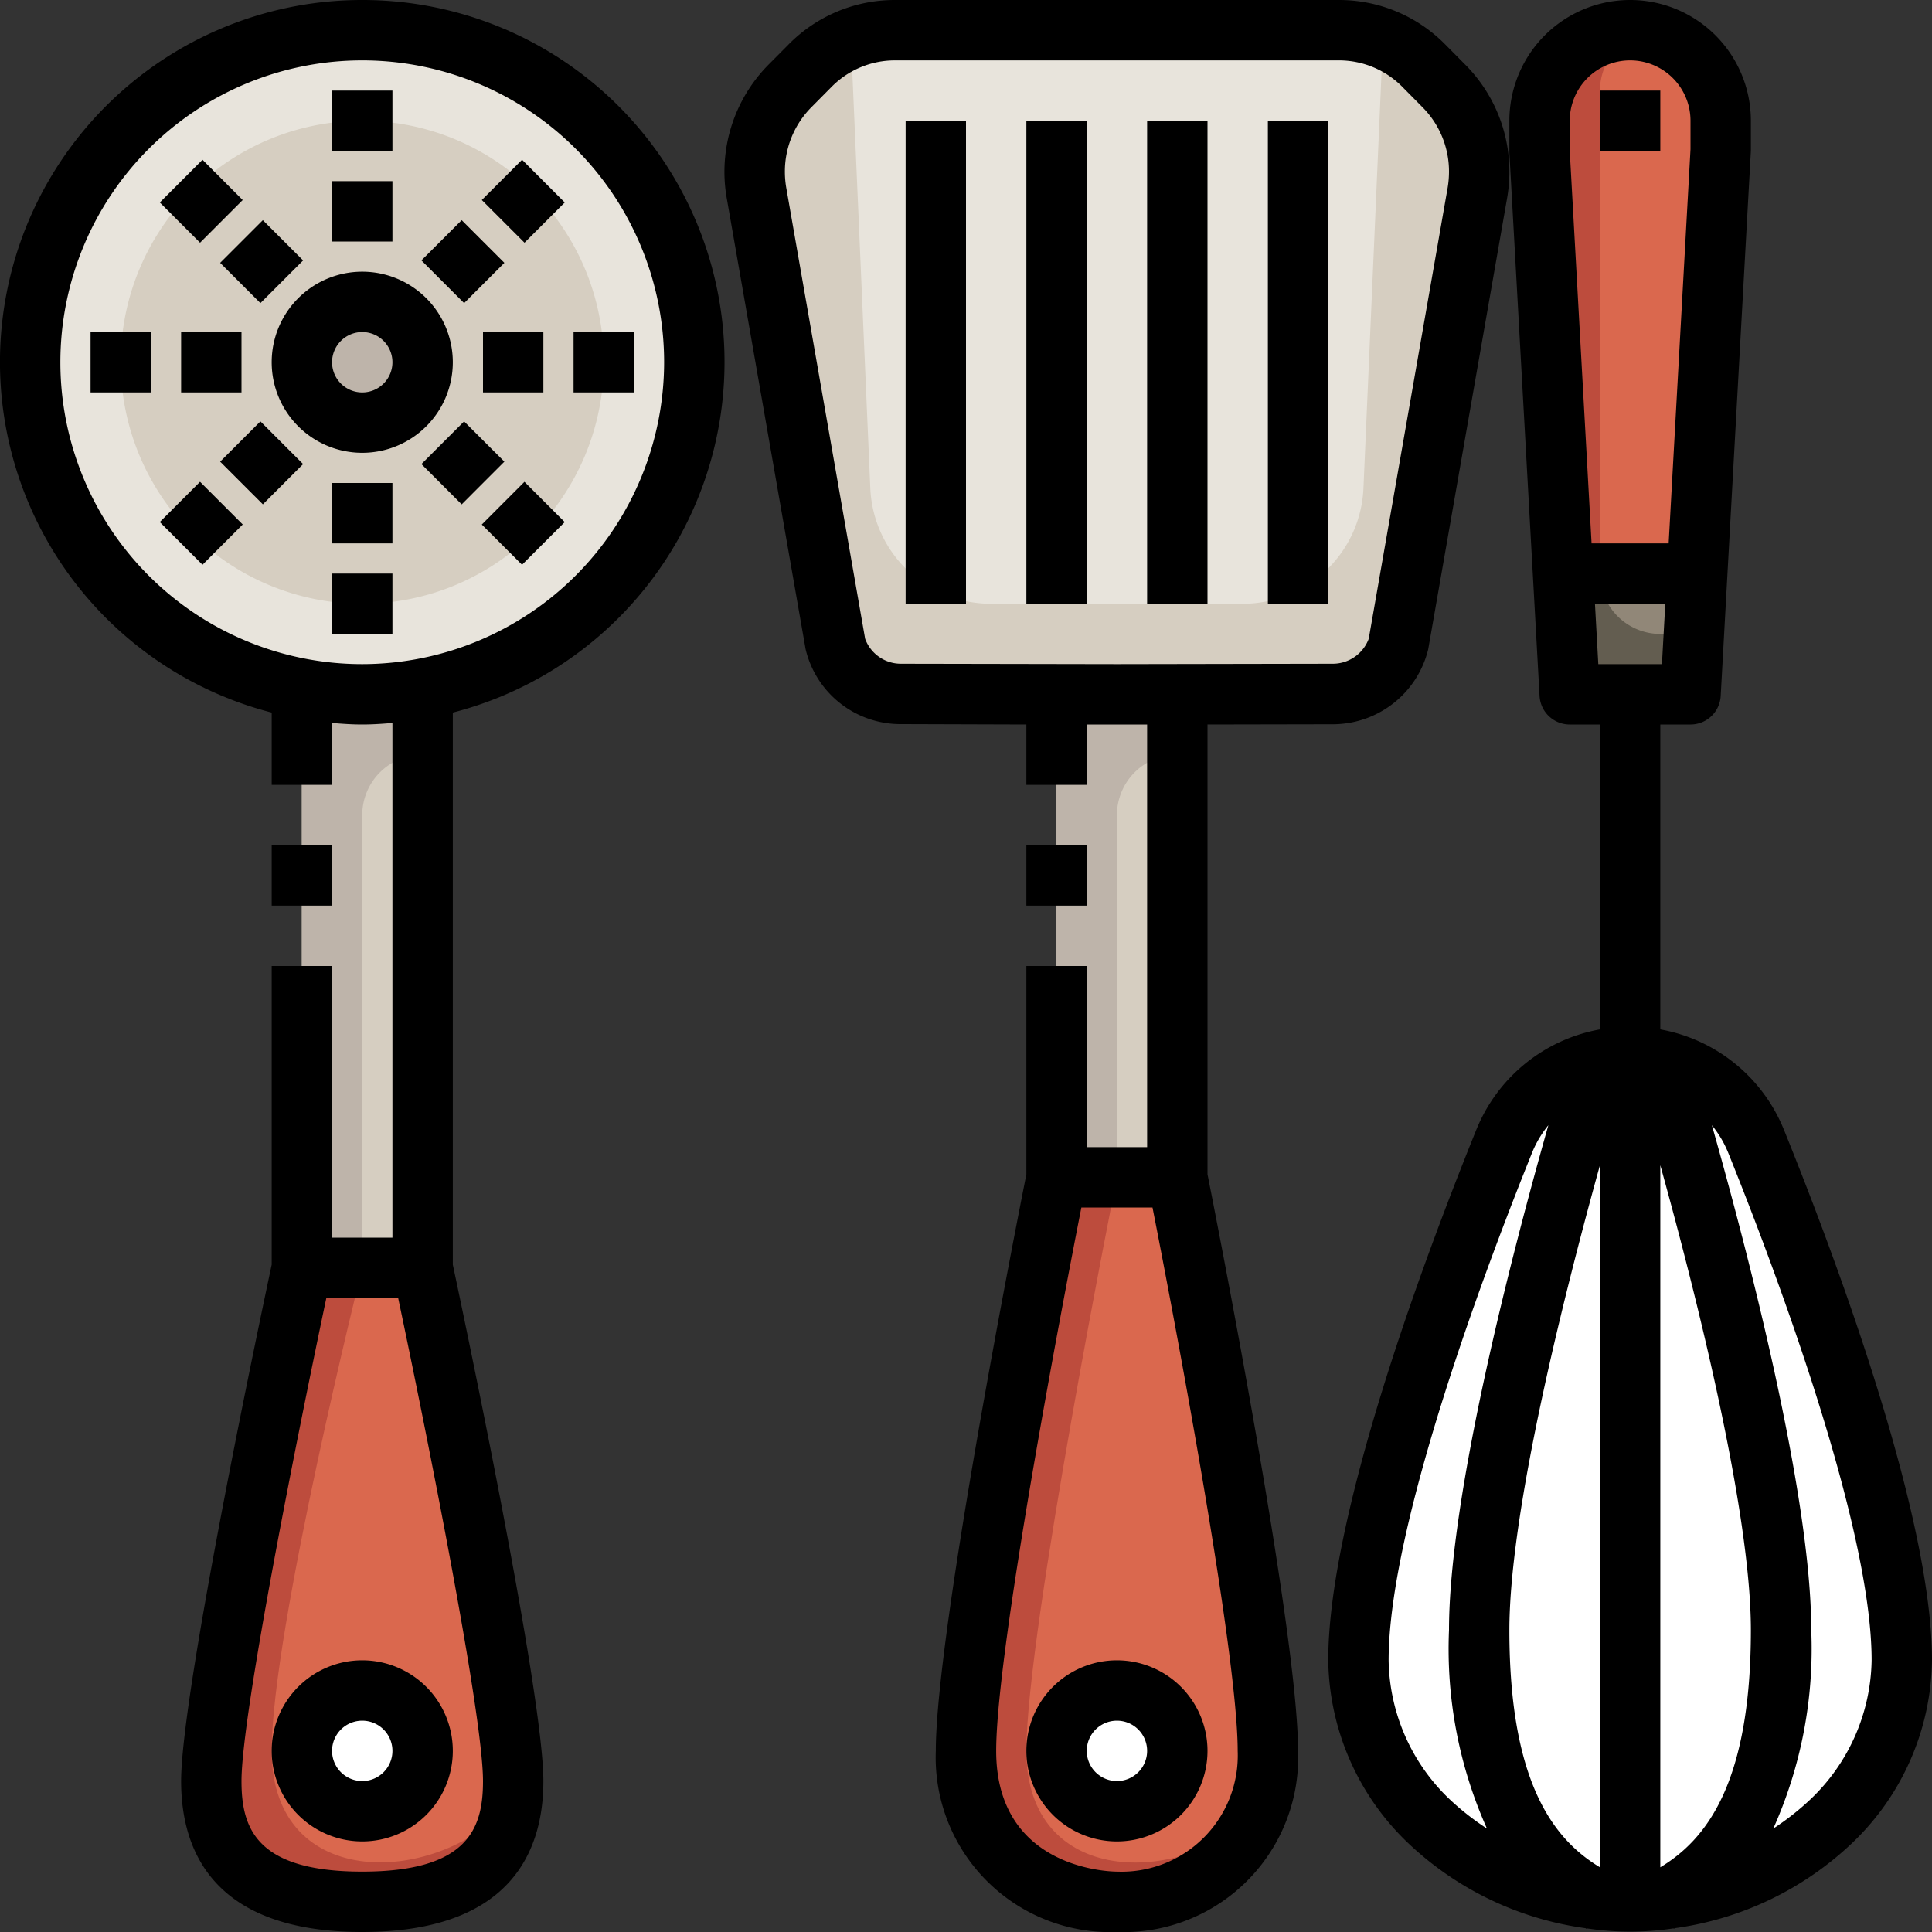<svg xmlns="http://www.w3.org/2000/svg" viewBox="0 0 64 64"><rect x="0" y="0" width="64" height="64" fill="#333333" stroke="none"/><g data-name="27-equipment"><circle cx="12" cy="12" r="2" style="fill:#beb4aa"/><circle cx="12" cy="58" r="2" style="fill:#fff"/><circle cx="37" cy="58" r="2" style="fill:#fff"/><path d="M45 55c0-4.59 3.08-12.86 4.83-17.19a4.5 4.5 0 0 1 3.14-2.69C52.56 36.44 49 48.34 49 54c0 5.88 1.92 7.92 3.88 8.94a9.75 9.75 0 0 1-5.55-2.61A7.5 7.5 0 0 1 45 55z" style="fill:#fff"/><path d="M54 35v28a10.506 10.506 0 0 1-1.12-.06C50.92 61.92 49 59.88 49 54c0-5.66 3.56-17.56 3.97-18.88A4.461 4.461 0 0 1 54 35zM58.17 37.81C59.92 42.14 63 50.41 63 55a7.5 7.5 0 0 1-2.33 5.33 9.75 9.75 0 0 1-5.55 2.61C57.08 61.92 59 59.88 59 54c0-5.66-3.56-17.56-3.97-18.88a4.5 4.5 0 0 1 3.14 2.69z" style="fill:#fff"/><path d="M55.03 35.12C55.44 36.44 59 48.34 59 54c0 5.88-1.92 7.92-3.88 8.94A10.506 10.506 0 0 1 54 63V35a4.461 4.461 0 0 1 1.03.12z" style="fill:#fff"/><path style="fill:#918778" d="M56.22 19 56 23h-4l-.22-4h4.44z"/><path d="M37 1h7.35a3.949 3.949 0 0 1 2.82 1.18l.66.67a4.046 4.046 0 0 1 1.11 3.54l-2.61 14.94a2.248 2.248 0 0 1-2.19 1.66L39 23h-4l-5.14-.01a2.248 2.248 0 0 1-2.19-1.66L25.06 6.39a4.046 4.046 0 0 1 1.11-3.54l.66-.67A3.949 3.949 0 0 1 29.65 1zM12 1a11 11 0 1 0 11 11A10.994 10.994 0 0 0 12 1zm0 13a2 2 0 1 1 2-2 2.006 2.006 0 0 1-2 2z" style="fill:#e8e4dc"/><path d="M14 22.82V42h-4V22.82a11.2 11.2 0 0 0 4 0zM35 23h4v16h-4z" style="fill:#d6cec1"/><path d="M57 4v1l-.78 14h-4.44L51 5V4a3 3 0 0 1 6 0zM37 63s-5 0-5-5c0-4 3-19 3-19h4s3 15 3 19c0 5-5 5-5 5zm0-3a2 2 0 1 0-2-2 2.006 2.006 0 0 0 2 2zM7 59c0-3 3-17 3-17h4s3 14 3 17-2 4-5 4-5-1-5-4zm7-1a2 2 0 1 0-2 2 2.006 2.006 0 0 0 2-2z" style="fill:#da684e"/><path d="M12 4a8 8 0 1 0 8 8 8 8 0 0 0-8-8zm0 10a2 2 0 1 1 2-2 2.006 2.006 0 0 1-2 2z" style="fill:#d6cec1"/><path d="M12 27a2 2 0 0 1 2-2v-2.18a11.2 11.2 0 0 1-4 0V42h2zM37 27a2 2 0 0 1 2-2v-2h-4v16h2z" style="fill:#beb4aa"/><path d="M34 58c0-4 3-19 3-19h-2s-3 15-3 19c0 5 5 5 5 5s3.485-.012 4.631-2.933C39.114 62.5 34 62.524 34 58zM9 58c0-4 3-16 3-16h-2S7 56 7 59s2 4 5 4c2.737 0 4.622-.851 4.936-3.274C14.561 62.477 9 62.723 9 58z" style="fill:#bd4c3d"/><path d="m47.83 2.85-.66-.67a3.955 3.955 0 0 0-1.356-.894l-.648 14.888a4 4 0 0 1-4 3.826H32.83a4 4 0 0 1-4-3.826l-.644-14.888a3.955 3.955 0 0 0-1.356.894l-.66.67a4.046 4.046 0 0 0-1.11 3.54l2.61 14.94a2.248 2.248 0 0 0 2.19 1.66L35 23h4l5.14-.01a2.248 2.248 0 0 0 2.19-1.66l2.61-14.94a4.046 4.046 0 0 0-1.11-3.54z" style="fill:#d6cec1"/><path d="M53 19h-1.22l.22 4h4l.11-2H55a2 2 0 0 1-2-2z" style="fill:#635d50"/><path d="M53 3a2 2 0 0 1 1.548-1.944A2.973 2.973 0 0 0 51 4v1l.78 14H53z" style="fill:#bd4c3d"/><path d="M34 28h2v2h-2z"/><path d="m40 24 4.121-.008a3.256 3.256 0 0 0 3.19-2.482l2.614-14.948a5.085 5.085 0 0 0 .075-.87 5.01 5.01 0 0 0-1.458-3.547l-.665-.671A4.932 4.932 0 0 0 44.349 0h-14.7a4.932 4.932 0 0 0-3.528 1.474l-.666.671a5.043 5.043 0 0 0-1.381 4.418l2.613 14.943a3.228 3.228 0 0 0 3.173 2.481L34 24v2h2v-2h2v14h-2v-6h-2v6.9c-.282 1.417-3 15.173-3 19.1a5.785 5.785 0 0 0 6 6 5.785 5.785 0 0 0 6-6c0-3.926-2.718-17.682-3-19.1zm-10.15-2.013a1.261 1.261 0 0 1-1.191-.826l-2.613-14.94A3.132 3.132 0 0 1 26 5.692a3.023 3.023 0 0 1 .877-2.139l.665-.671A2.95 2.95 0 0 1 29.651 2h14.7a2.95 2.95 0 0 1 2.109.882l.664.671A3.019 3.019 0 0 1 48 5.692a3.217 3.217 0 0 1-.045.528l-2.614 14.94a1.27 1.27 0 0 1-1.2.827h-.012L37 22zM41 58a3.85 3.85 0 0 1-4 4c-.163 0-4-.046-4-4 0-3.333 2.2-14.846 2.822-18h2.356C38.8 43.154 41 54.666 41 58z"/><path d="M34 58a3 3 0 1 0 3-3 3 3 0 0 0-3 3zm4 0a1 1 0 1 1-1-1 1 1 0 0 1 1 1zM42 4h2v16h-2zM38 4h2v16h-2zM34 4h2v16h-2zM30 4h2v16h-2zM12 0a11.992 11.992 0 0 0-3 23.605V26h2v-2.051c.331.028.662.051 1 .051s.669-.023 1-.051V41h-2v-9H9v9.893C8.708 43.266 6 56.033 6 59c0 2.281 1.041 5 6 5s6-2.719 6-5c0-2.967-2.708-15.734-3-17.107V23.605A11.992 11.992 0 0 0 12 0zm0 62c-3.516 0-4-1.441-4-3 0-2.228 1.892-11.651 2.81-16h2.38C14.108 47.349 16 56.772 16 59c0 1.559-.484 3-4 3zm0-40a10 10 0 1 1 10-10 10.011 10.011 0 0 1-10 10z"/><path d="M9 28h2v2H9zM9 58a3 3 0 1 0 3-3 3 3 0 0 0-3 3zm4 0a1 1 0 1 1-1-1 1 1 0 0 1 1 1zM9 12a3 3 0 1 0 3-3 3 3 0 0 0-3 3zm4 0a1 1 0 1 1-1-1 1 1 0 0 1 1 1zM11 3h2v2h-2zM11 6h2v2h-2zM11 16h2v2h-2zM11 19h2v2h-2zM19 11h2v2h-2zM16 11h2v2h-2zM6 11h2v2H6zM3 11h2v2H3zM15.96 17.375l1.413-1.414 1.334 1.333-1.414 1.414zM13.96 15.374l1.414-1.414 1.334 1.333-1.414 1.415zM7.293 8.707l1.414-1.414 1.334 1.334-1.414 1.414zM5.294 6.707l1.414-1.415L8.04 6.626 6.627 8.04zM5.293 17.293l1.334-1.333 1.414 1.414-1.333 1.334zM7.293 15.293l1.334-1.334 1.414 1.415-1.333 1.333zM13.96 8.626l1.334-1.333 1.414 1.414-1.333 1.334zM15.96 6.626l1.334-1.334 1.414 1.415-1.333 1.333zM64 55c0-4.726-3.069-13.033-4.9-17.564A5.455 5.455 0 0 0 55 34.1V24h1a1 1 0 0 0 1-.944L58 5V4a4 4 0 0 0-8 0v1.056l1 18A1 1 0 0 0 52 24h1v10.1a5.455 5.455 0 0 0-4.1 3.336C47.069 41.967 44 50.274 44 55a8.518 8.518 0 0 0 2.646 6.055 10.622 10.622 0 0 0 5.873 2.819c.012.006.022.014.034.021l.007-.015a9.654 9.654 0 0 0 2.88 0l.007.015c.012-.007.022-.015.034-.021a10.629 10.629 0 0 0 5.873-2.819A8.518 8.518 0 0 0 64 55zM52 4a2 2 0 0 1 4 0v.944L55.276 18h-2.553L52 5zm.835 16h2.33l-.111 2h-2.108zM53 38.6v23.257c-1.481-.894-3-2.721-3-7.857 0-3.951 1.829-11.179 3-15.4zm2 23.257V38.6c1.171 4.221 3 11.449 3 15.4 0 5.136-1.519 6.963-3 7.857zM46 55c0-4.551 3.324-13.276 4.752-16.816a3.534 3.534 0 0 1 .539-.909C50.118 41.411 48 49.505 48 54a14.578 14.578 0 0 0 1.257 6.574 8.711 8.711 0 0 1-1.236-.97A6.488 6.488 0 0 1 46 55zm12.743 5.574A14.578 14.578 0 0 0 60 54c0-4.495-2.118-12.589-3.291-16.725a3.534 3.534 0 0 1 .539.909C58.676 41.724 62 50.449 62 55a6.488 6.488 0 0 1-2.021 4.6 8.711 8.711 0 0 1-1.236.974z"/><path d="M53 3h2v2h-2z"/></g></svg>